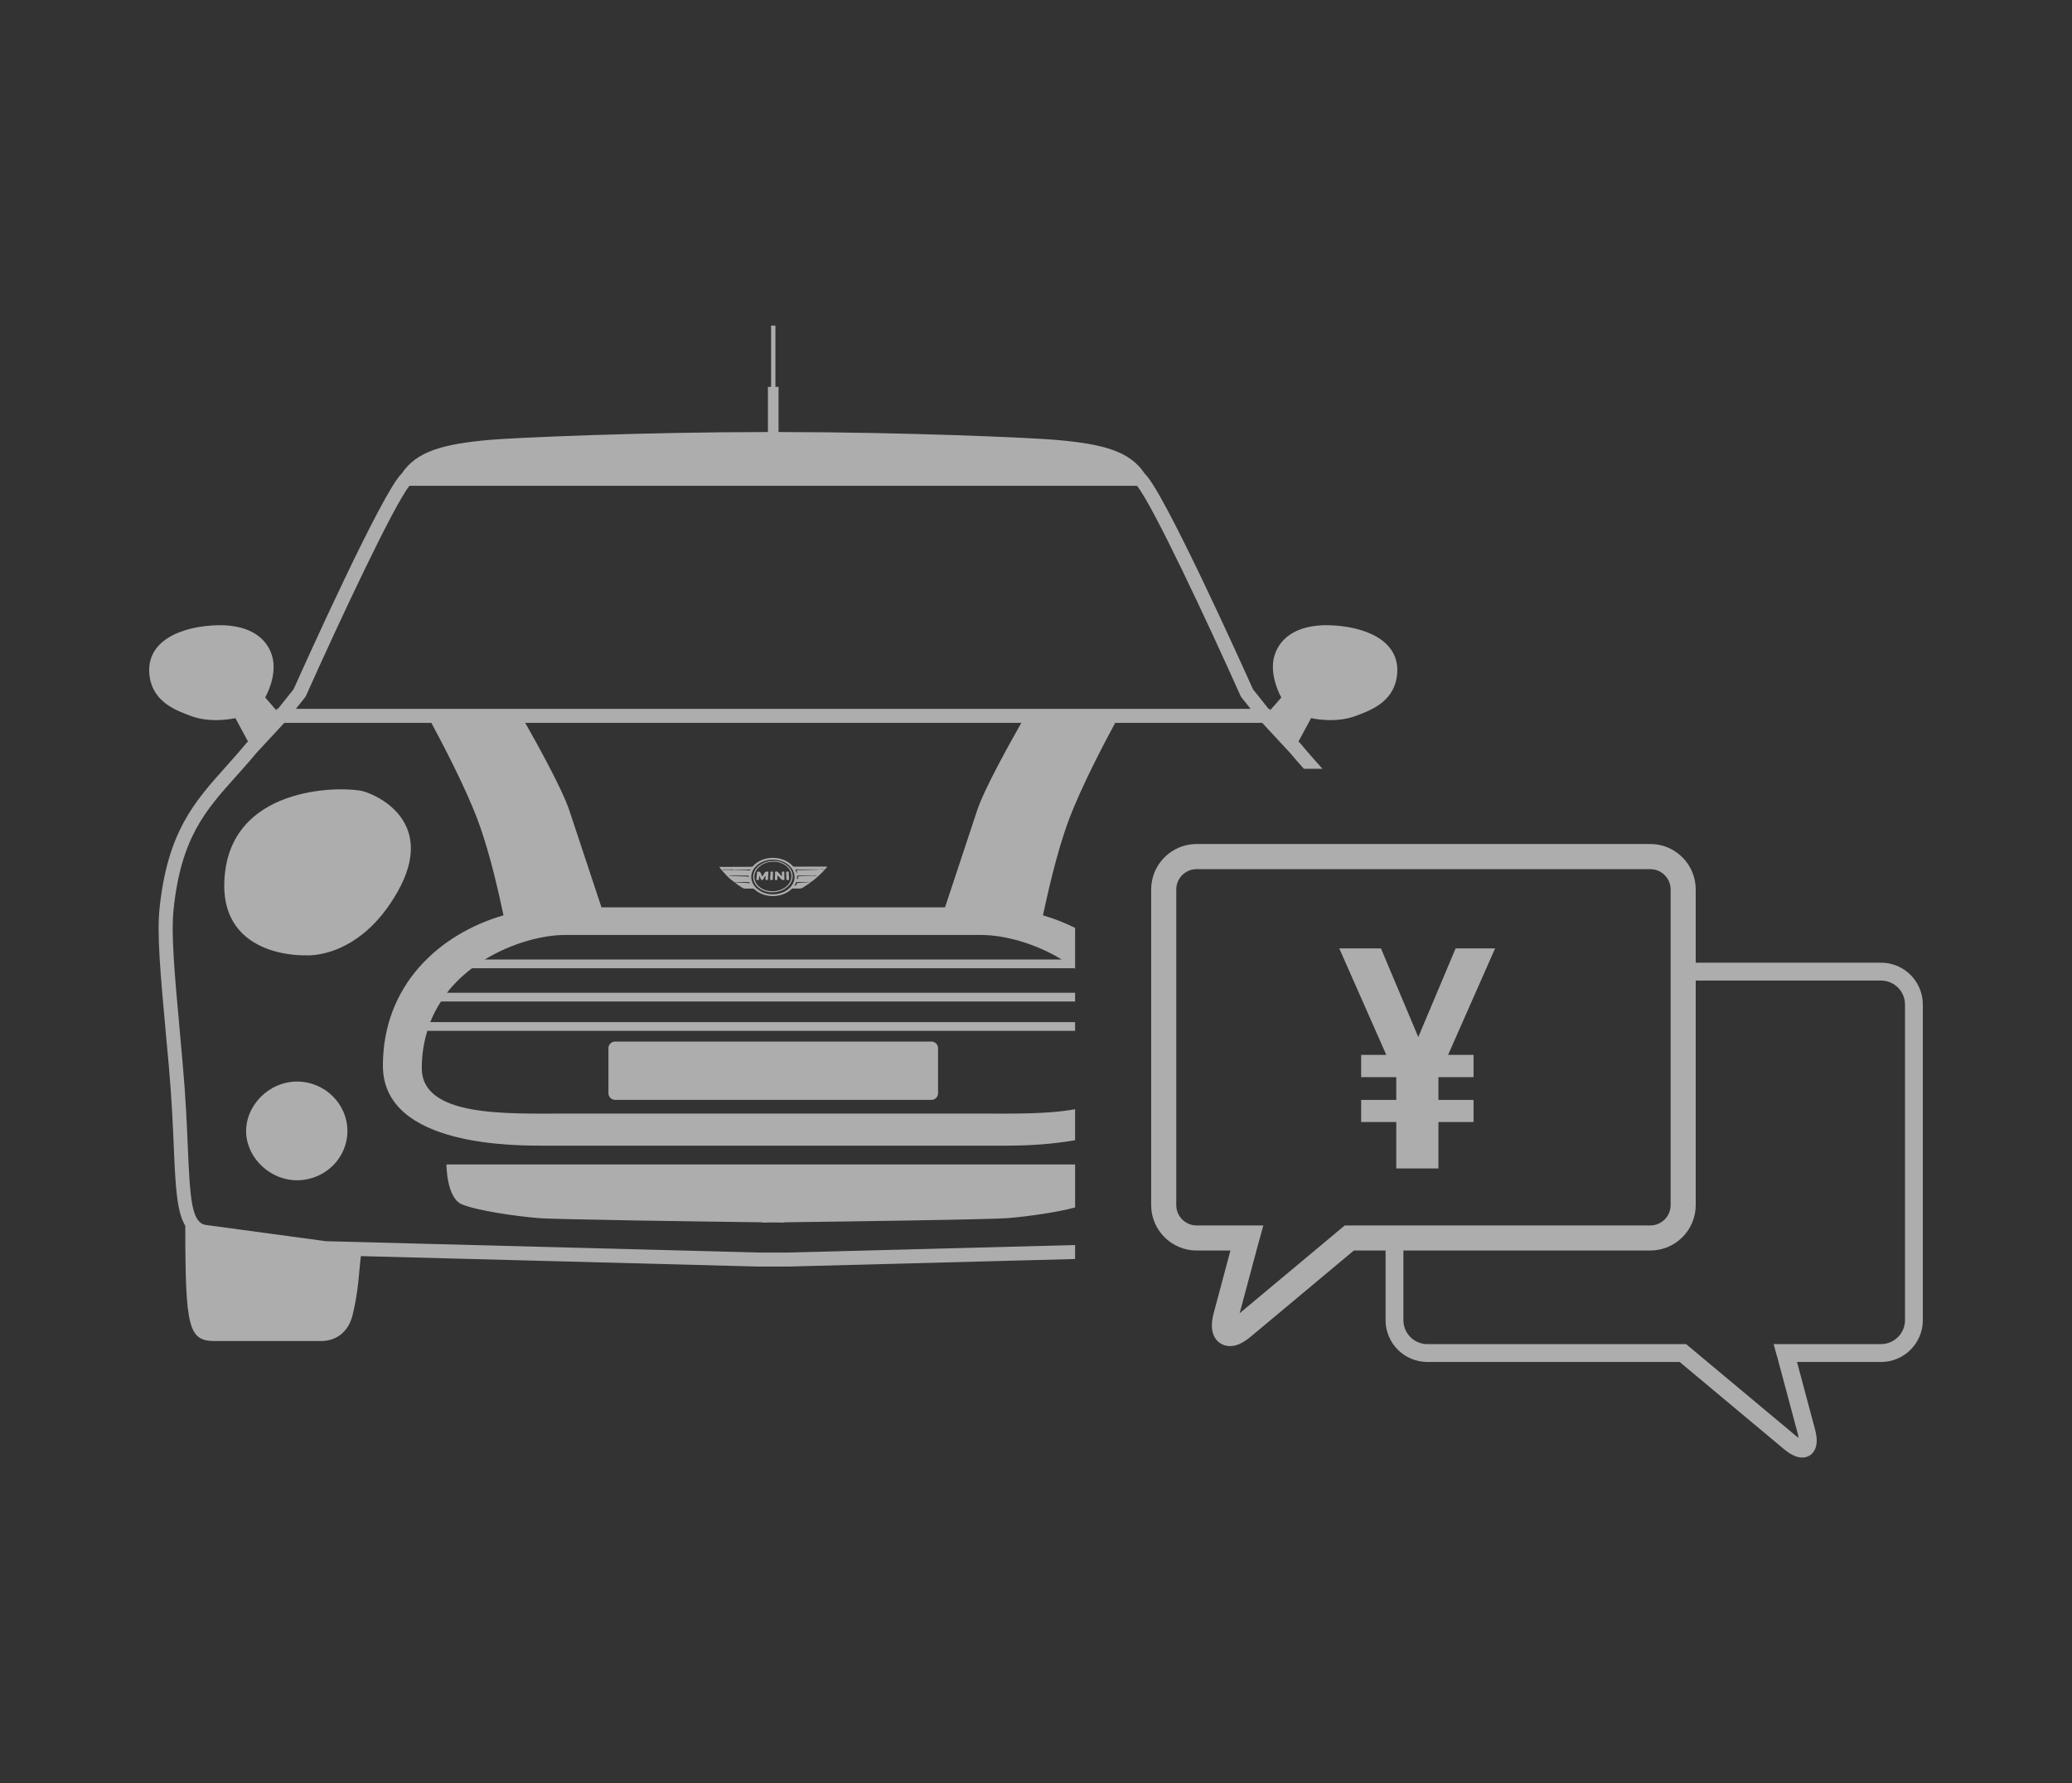 <?xml version="1.0" encoding="utf-8"?>
<!-- Generator: Adobe Illustrator 16.0.0, SVG Export Plug-In . SVG Version: 6.00 Build 0)  -->
<!DOCTYPE svg PUBLIC "-//W3C//DTD SVG 1.1//EN" "http://www.w3.org/Graphics/SVG/1.1/DTD/svg11.dtd">
<svg version="1.1" id="Layer_1" xmlns="http://www.w3.org/2000/svg" xmlns:xlink="http://www.w3.org/1999/xlink" x="0px" y="0px"
	 width="316.176px" height="272.059px" viewBox="0 0 316.176 272.059" enable-background="new 0 0 316.176 272.059"
	 xml:space="preserve">
<rect x="0" y="0" width="316.176" height="272.059" fill="#333333" stroke="none"/>
<g>
	<g opacity="0.6">
		<path fill="#FFFFFF" d="M45.39,165.016c-4.337-0.039-8.009,3.678-7.826,7.872c0.196,3.991,3.867,7.311,7.971,7.187
			c4.207-0.118,7.513-3.489,7.48-7.598C52.975,168.412,49.558,165.042,45.39,165.016z"/>
		<path fill="#FFFFFF" d="M55.425,120.729c-2.607-0.731-19.403-1.202-21.069,12.256c-1.659,13.451,12.419,12.771,12.419,12.771
			s8.075,0.627,13.916-9.734C66.531,125.655,58.025,121.467,55.425,120.729z"/>
		<path fill="#FFFFFF" d="M123.002,132.22c-0.602,0.013-1.215,0-1.816,0.013c-0.091,0-0.156-0.039-0.208-0.091l0,0
			c-0.673-0.758-1.777-1.255-3.032-1.255c-1.333,0-2.482,0.55-3.136,1.386c0.013-0.033,0.04-0.059,0.053-0.092
			c-0.065,0.033-0.125,0.065-0.196,0.065c-1.627,0-3.267,0.006-4.893,0.02c0.084,0.196,0.241,0.353,0.385,0.523
			c0.392,0.451,0.784,0.895,1.241,1.293c0.092,0.078,0.177,0.144,0.261,0.215c0.014,0.007,0.014,0.014,0.04,0.02h0.013
			c0.085,0.072,0.183,0.124,0.242,0.229c0,0,0,0.006,0.02,0.006c0.039,0,0.079,0.026,0.104,0.06c0.014,0,0.026,0,0.04,0.013
			c0.025-0.078,0.098-0.052,0.143-0.052c0.634,0,1.274,0,1.908,0c0.196,0,0.248,0.079,0.235,0.313
			c-0.046-0.162-0.157-0.162-0.262-0.169c-0.646-0.04-1.293-0.033-1.927-0.092c-0.033,0-0.046,0.006-0.073,0.026
			c0.314,0.293,0.706,0.509,1.059,0.751c0.196,0.144,0.392,0.189,0.633,0.177c0.34-0.007,0.686,0,1.026,0
			c0.098,0,0.157,0.013,0.222,0.071c0.013,0.02,0.052,0.04,0.071,0.053c0.673,0.621,1.66,1.013,2.784,1.013
			c1.188,0,2.228-0.444,2.907-1.124c0.144-0.039,0.3-0.045,0.47-0.025c0.189,0.013,0.379-0.02,0.568,0.006
			c0.281,0.02,0.516-0.059,0.739-0.215c0.326-0.229,0.666-0.444,1.019-0.673c0.019-0.013,0.051-0.025,0.091-0.032
			c-0.144-0.117-0.248-0.039-0.339-0.039c-0.523,0.025-1.046,0.065-1.568,0.091c-0.144,0-0.223,0.046-0.262,0.17
			c-0.052,0.143-0.117,0.294-0.339,0.229v0.013c0.105-0.164,0.183-0.333,0.261-0.516c0.019-0.007,0.04-0.027,0.078-0.027
			c0.614,0,1.216,0,1.831,0c0.299,0.059,0.509-0.085,0.731-0.268c0.725-0.582,1.397-1.221,1.986-1.92
			c0.053-0.045,0.118-0.091,0.091-0.169c-0.692,0-1.397,0-2.097,0C123.747,132.22,123.368,132.22,123.002,132.22z M114.241,133.971
			c0-0.261-0.203-0.242-0.399-0.249c-0.823-0.013-1.666-0.039-2.495-0.065c-0.026,0-0.065,0.007-0.072-0.052
			c0.059,0,0.111-0.014,0.164-0.014c0.875,0,1.738,0,2.613-0.006c0.124,0,0.183,0.026,0.196,0.099c0,0.045-0.007,0.079-0.007,0.117
			c0,0.059,0.019,0.117,0.019,0.189C114.248,133.977,114.241,133.971,114.241,133.971z M114.496,132.756
			c-0.02,0.006-0.026,0.04-0.052,0.04c-0.274-0.007-0.536-0.013-0.81-0.034c-0.602-0.006-1.215-0.019-1.816-0.045
			c-0.02,0.013-0.04,0.045-0.059,0.039c-0.49-0.078-0.973-0.013-1.463-0.039c-0.019,0-0.032-0.014-0.059-0.021
			c0,0,0.04-0.045,0.065-0.045c0.483,0,0.967,0,1.45,0c0.026,0,0.04,0.02,0.065,0.026c0.824-0.006,1.659-0.006,2.496-0.006
			c0.046,0,0.084,0,0.131,0c0.013,0,0.052,0,0.078,0.006C114.515,132.697,114.51,132.73,114.496,132.756z M117.946,136.447
			c-1.829,0-3.306-1.189-3.306-2.646c0-1.45,1.477-2.639,3.306-2.639c1.823,0,3.299,1.189,3.299,2.639
			C121.244,135.258,119.768,136.447,117.946,136.447z M123.956,133.625c-0.666,0.025-1.332,0.059-1.999,0.072
			c-0.117,0.013-0.183,0.013-0.17,0.156c0,0.079,0.065,0.248-0.104,0.248c-0.039,0-0.053-0.019-0.079-0.025
			c0.02-0.099,0.04-0.177,0.04-0.268v-0.072c0-0.124,0.052-0.15,0.274-0.15c0.667-0.006,1.346-0.006,2.039-0.006
			c0.229-0.02,0.47-0.026,0.706,0v0.026C124.426,133.605,124.192,133.651,123.956,133.625z M125.785,132.619
			c-0.235,0.124-0.477,0.033-0.718,0C125.308,132.619,125.55,132.619,125.785,132.619z M124.988,132.684
			c-0.378,0.006-0.757,0.02-1.117,0.033c-0.738,0.013-1.47,0.026-2.208,0.045c-0.118,0-0.15,0.027-0.099,0.131
			c0.04,0.039,0.053,0.098,0.079,0.151c0,0,0.039,0.084-0.04,0.097c-0.052,0.014-0.065-0.013-0.078-0.058
			c-0.027-0.052-0.053-0.124-0.079-0.176c0.014,0.006,0.014,0.025,0.014,0.045c-0.014-0.039-0.027-0.078-0.04-0.117
			c0.007,0.013,0.026,0.032,0.026,0.032c-0.026-0.071-0.052-0.124-0.084-0.215c1.208,0,2.423,0,3.625,0V132.684z"/>
		<path fill="#FFFFFF" d="M116.718,133.095c-0.13,0.203-0.254,0.425-0.378,0.64c-0.026-0.013-0.04-0.013-0.04-0.026
			c-0.065-0.15-0.137-0.301-0.197-0.451c-0.143-0.281-0.143-0.281-0.457-0.268c-0.092,0-0.117,0.026-0.124,0.104
			c-0.026,0.346-0.059,0.686-0.098,1.026c0,0.065-0.045,0.17,0.079,0.137c0.104-0.02,0.287,0.104,0.299-0.111
			c0.021-0.17,0.033-0.34,0.053-0.516c0.007,0,0.026,0,0.026,0c0.079,0.176,0.157,0.345,0.235,0.521
			c0.02,0.06,0.046,0.118,0.131,0.111c0.098-0.006,0.169,0,0.208-0.092c0.079-0.163,0.183-0.313,0.262-0.463
			c0.026-0.026,0.026-0.078,0.079-0.053c0.052,0.007,0.026,0.053,0.026,0.079c-0.007,0.131-0.007,0.262-0.013,0.386
			c-0.007,0.079-0.026,0.17,0.118,0.137c0.078-0.02,0.255,0.104,0.261-0.118c0.014-0.34,0.04-0.68,0.053-1.02
			c0-0.039,0.013-0.091-0.013-0.117C117.135,132.932,116.769,133.01,116.718,133.095z M116.809,133.632
			c-0.007-0.007-0.026-0.007-0.026-0.021c0-0.006,0.019-0.026,0.026-0.039c0.006,0.007,0.026,0.013,0.013,0.019
			C116.822,133.592,116.815,133.625,116.809,133.632z"/>
		<path fill="#FFFFFF" d="M119.462,132.985c-0.079-0.007-0.157-0.014-0.157,0.098c0.013,0.202,0,0.398,0,0.64
			c-0.223-0.248-0.405-0.458-0.588-0.667c-0.117-0.13-0.274-0.078-0.392-0.065c-0.105,0.019-0.045,0.137-0.052,0.196
			c-0.013,0.314-0.013,0.628-0.026,0.935c0,0.11,0.013,0.17,0.144,0.144c0.098-0.013,0.261,0.072,0.235-0.137
			c-0.007-0.183,0-0.393,0-0.582c0.235,0.203,0.431,0.399,0.601,0.614c0.118,0.15,0.275,0.092,0.418,0.098
			c0.059,0,0.052-0.052,0.052-0.085c-0.013-0.365-0.013-0.731-0.013-1.09C119.683,132.913,119.539,133.004,119.462,132.985z"/>
		<path fill="#FFFFFF" d="M120.297,134.265c0.079-0.006,0.105-0.026,0.105-0.104c-0.013-0.17,0-0.346,0-0.528
			c-0.02,0-0.026,0-0.039,0c0-0.171,0-0.36,0-0.537c0-0.203-0.17-0.085-0.255-0.117c-0.111-0.02-0.144,0.026-0.144,0.124
			c0.019,0.293,0.019,0.607,0.033,0.908C119.997,134.292,119.997,134.292,120.297,134.265z"/>
		<path fill="#FFFFFF" d="M117.567,133.102c0,0.183,0,0.365,0,0.548c-0.014,0-0.027,0-0.04,0c0,0.157,0.013,0.327-0.006,0.497
			c-0.007,0.091,0.019,0.124,0.124,0.117c0.052-0.006,0.098-0.006,0.144,0c0.092,0.007,0.131-0.013,0.131-0.111
			c0-0.346,0.019-0.705,0.038-1.051c0-0.092-0.038-0.144-0.137-0.117C117.723,133.01,117.567,132.9,117.567,133.102z"/>
		<path fill="#FFFFFF" d="M118.102,131.351c-0.764,0-1.398,0.164-1.986,0.517c-1.568,0.98-1.581,2.849-0.039,3.802
			c1.221,0.745,3.024,0.588,4.076-0.353c1.058-0.94,1.072-2.338,0-3.233C119.552,131.568,118.821,131.358,118.102,131.351z
			 M119.801,135.395c-0.562,0.386-1.267,0.595-1.959,0.588c-0.719-0.019-1.372-0.189-1.92-0.633c-1.098-0.881-1.085-2.267,0-3.168
			c1.019-0.849,2.691-0.954,3.821-0.229C121.101,132.808,121.127,134.481,119.801,135.395z"/>
		<path fill="#FFFFFF" d="M93.865,167.812h48.252c0.575,0,1.026-0.457,1.026-1.019v-6.86c0-0.562-0.451-1.019-1.026-1.019H93.865
			c-0.562,0-1.02,0.45-1.02,1.019v6.86C92.845,167.355,93.303,167.812,93.865,167.812z"/>
		<path fill="#FFFFFF" enable-background="new    " d="M164.055,189.959l-43.745,1.143h-2.26h-0.105h-2.268l-65.97-1.73
			l-18.429-2.496c-2.039-0.497-2.274-3.96-2.613-11.74c-0.144-3.449-0.327-7.729-0.784-12.811l-0.431-4.828
			c-0.824-9.022-1.359-14.967-0.961-18.77c1.144-10.903,4.847-15.052,9.531-20.278c1.02-1.15,2.091-2.332,3.136-3.6l4.227-4.56
			h22.441c1.594,2.959,5.109,9.636,7.003,14.647c2.039,5.376,3.424,12.052,4.005,14.718c-9.911,2.875-18.404,10.746-18.404,22.938
			c0,12.518,20.579,12.209,25.113,12.209c3.502,0,65.402,0,68.897,0c1.92,0,6.716,0.041,11.615-0.836v-4.729
			c-4.324,0.79-9.747,0.665-14.255,0.665c-6.167,0-57.451,0-63.618,0c-9.048,0-21.82,0.529-21.82-6.944
			c0-2.07,0.32-3.958,0.85-5.677h98.843v-1.333H65.662c0.438-1.129,0.986-2.168,1.626-3.142h96.766v-1.339H68.203
			c1.124-1.438,2.424-2.68,3.822-3.737h91.932c0.033,0.025,0.059,0.052,0.098,0.085v-6.24c-1.58-0.783-3.214-1.43-4.906-1.92
			c0.596-2.666,1.98-9.342,4.006-14.712c1.9-5.017,5.408-11.694,7.016-14.653h22.434l4.233,4.56
			c0.706,0.863,1.425,1.641,2.124,2.444h2.842c-0.092-0.091-0.157-0.183-0.248-0.268c-1.007-1.131-2.052-2.3-3.109-3.58l-0.301-0.32
			l1.92-3.561c0,0,3.619,0.876,6.834-0.339c2.064-0.784,5.611-2,6.232-5.867c0.823-5.135-3.959-7.539-9.434-7.924
			c-5.475-0.392-8.355,1.744-9.218,4.58c-0.922,3.044,1.045,6.408,1.045,6.408l-1.745,1.986v-0.255h-0.201l-2.385-2.998
			c-1.634-3.633-13.615-30.235-16.51-32.881c-2.24-3.377-6.16-4.52-13.568-5.161c-3.724-0.327-22.97-1.189-42.314-1.196v-6.885
			h-0.477v-9.355h-0.288h-0.098h-0.274v9.348h-0.483v6.892c-19.357,0.007-38.591,0.863-42.314,1.183
			c-7.402,0.641-11.328,1.797-13.575,5.162c-2.888,2.659-14.863,29.26-16.489,32.894l-2.391,2.992h-0.21v0.261l-1.738-1.993
			c0,0,1.973-3.37,1.04-6.401c-0.856-2.836-3.737-4.972-9.219-4.58c-5.468,0.385-10.243,2.79-9.433,7.924
			c0.62,3.868,4.181,5.083,6.246,5.867c3.2,1.215,6.82,0.339,6.82,0.339l1.92,3.561l-0.301,0.32c-1.058,1.28-2.103,2.449-3.109,3.58
			c-4.75,5.305-8.852,9.891-10.073,21.487c-0.425,4.005,0.098,9.707,0.953,19.188l0.444,4.82c0.445,5.023,0.641,9.291,0.777,12.714
			c0.254,5.841,0.451,9.655,1.745,11.785c0,15.724,0.51,17.587,4.547,17.587c5.487,0,13.948,0,16.175,0
			c2.209,0,4.136-1.287,4.803-3.945c0.947-3.764,1.012-7.188,1.273-9.016l60.574,1.594h2.293h0.111h2.292l43.712-1.15V189.959
			L164.055,189.959z M162.017,146.397H73.978c4.247-2.594,8.977-3.743,12.217-3.743c2.875,0,60.73,0,63.604,0
			C153.027,142.654,157.77,143.803,162.017,146.397z M80.146,110.289h75.704c-1.751,3.083-5.645,10.054-6.742,13.354
			c-1.163,3.534-3.946,11.923-4.9,14.79c-12.922,0-39.498,0-52.427,0c-0.947-2.867-3.731-11.256-4.906-14.79
			C85.777,120.343,81.897,113.372,80.146,110.289z M46.553,106.396l0.144-0.242c5.16-11.543,13.405-29.091,15.784-32.031h55.458
			h0.098h55.465c2.385,2.939,10.629,20.488,15.79,32.031l0.144,0.242l1.404,1.756H45.142L46.553,106.396z"/>
		<path fill="#FFFFFF" enable-background="new    " d="M164.055,177.664h-44.358H116.3H68.125c0,0,0,5.135,2.378,6.095
			c2.378,0.974,8.251,1.803,11.59,2.084c2.679,0.229,25.465,0.535,34.207,0.646v0.046c0,0,0.627-0.007,1.698-0.025
			c1.071,0.019,1.699,0.025,1.699,0.025v-0.046c8.734-0.111,31.528-0.418,34.207-0.646c2.79-0.235,7.343-0.85,10.152-1.62V177.664
			L164.055,177.664z"/>
	</g>
	<g opacity="0.6">
		<path fill="#FFFFFF" d="M287.041,146.879h-28.283v-11.178c0-3.818-3.107-6.93-6.932-6.93h-69.23c-3.826,0-6.933,3.112-6.933,6.93
			v48.166c0,3.82,3.111,6.927,6.933,6.927h5.164l-2.562,9.569c-0.461,1.736-0.338,3.065,0.361,3.979
			c0.503,0.665,1.283,1.037,2.133,1.037c0.973,0,1.998-0.463,3.14-1.422l15.759-13.163h4.842v10.636c0,3.51,2.858,6.369,6.369,6.369
			h38.504l15.916,13.295c1.021,0.851,1.958,1.289,2.782,1.289c0.688,0,1.296-0.293,1.696-0.818c0.586-0.768,0.68-1.943,0.262-3.494
			l-2.748-10.271h12.824c3.516,0,6.377-2.859,6.377-6.369v-48.17C293.414,149.743,290.553,146.879,287.041,146.879z
			 M192.061,189.556c0.016-0.05,0.034-0.106,0.051-0.165l0.665-2.421h-10.181c-1.715,0-3.104-1.39-3.104-3.103v-48.166
			c0-1.704,1.389-3.09,3.104-3.09h69.23c1.709,0,3.104,1.386,3.104,3.09v48.166c0,1.713-1.395,3.103-3.104,3.103h-46.623
			l-16.039,13.394L192.061,189.556z M251.826,190.794c3.824,0,6.932-3.106,6.932-6.927v-34.26h28.279
			c2.014,0,3.656,1.639,3.656,3.652v48.17c0,2.006-1.643,3.644-3.656,3.644h-16.389l0.473,1.728
			c0.016,0.049,0.031,0.088,0.049,0.139l3.164,11.823c0.066,0.249,0.107,0.452,0.132,0.616c-0.14-0.087-0.306-0.219-0.502-0.376
			l-16.672-13.923h-39.481c-2.018,0-3.66-1.645-3.66-3.65v-10.636H251.826z"/>
	</g>
	<polygon opacity="0.6" fill="#FFFFFF" points="222.124,144.695 216.423,158.226 210.722,144.695 204.363,144.695 211.541,160.95 
		207.705,160.95 207.705,164.34 213.063,164.34 213.063,167.816 207.705,167.816 207.705,171.189 213.063,171.189 213.063,178.277 
		219.499,178.277 219.499,171.189 224.856,171.189 224.856,167.816 219.499,167.816 219.499,164.34 224.856,164.34 224.856,160.95 
		220.969,160.95 228.147,144.695 	"/>
</g>
</svg>
